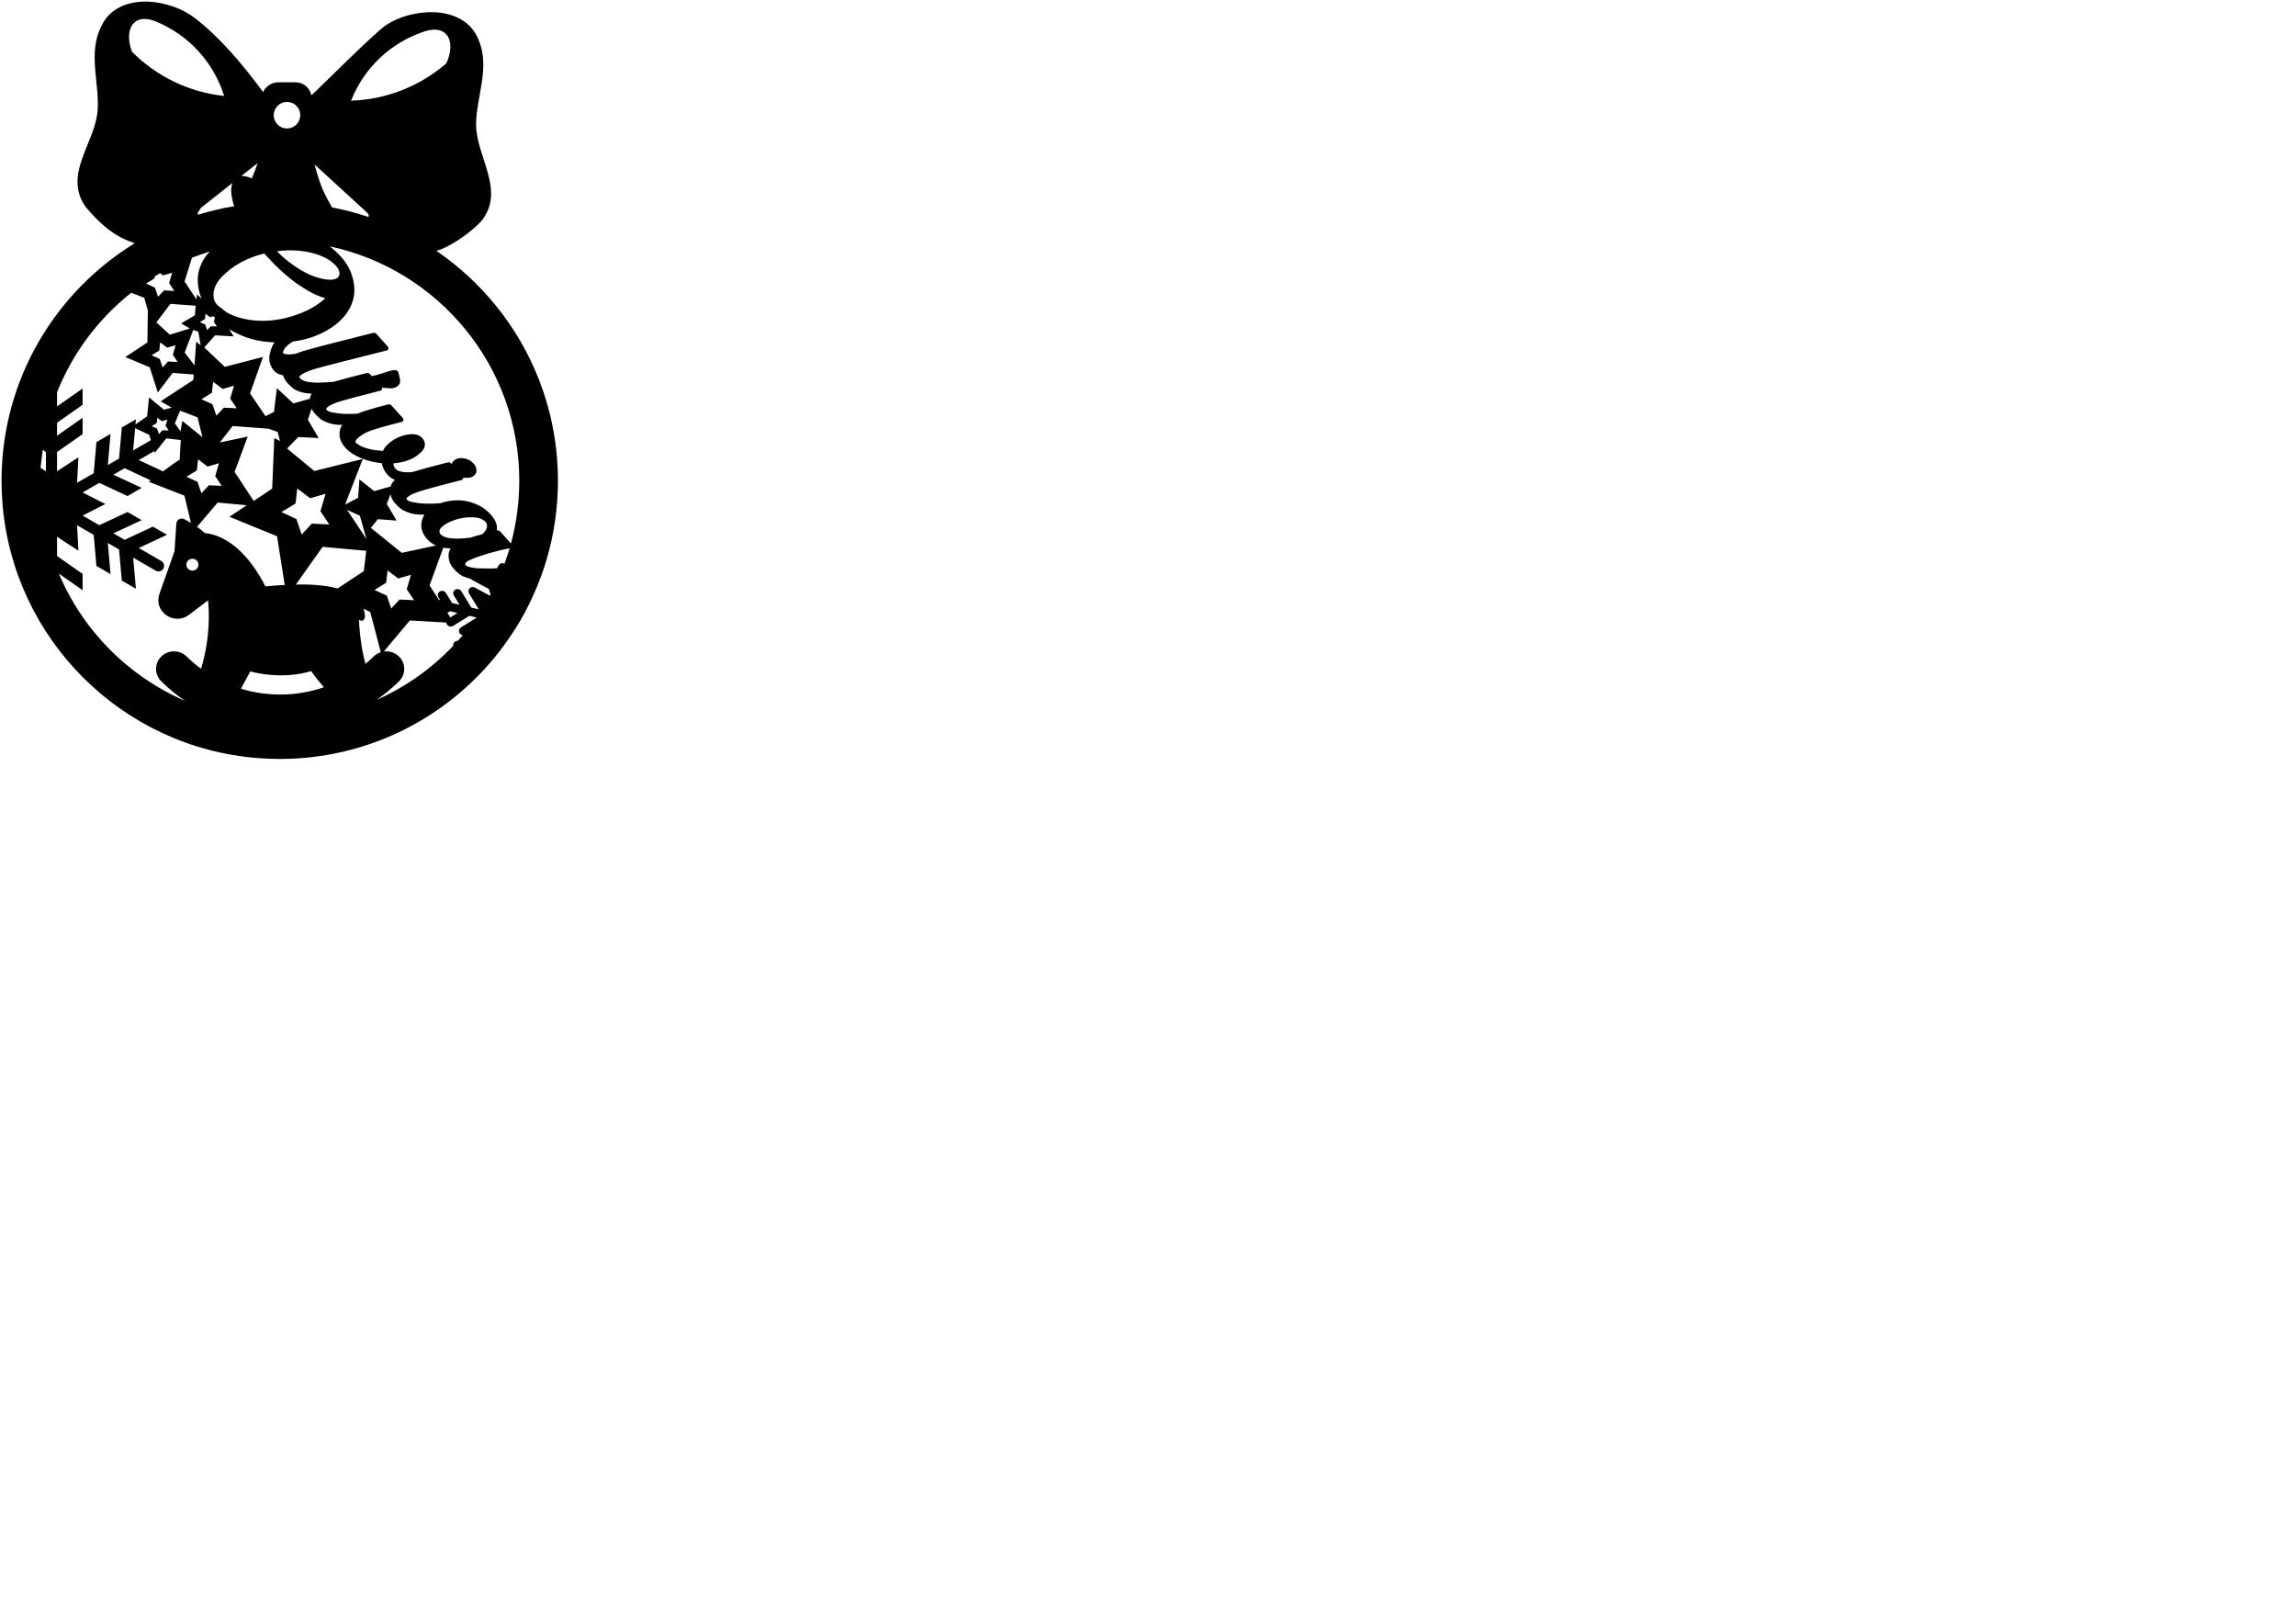 <?xml version="1.0" encoding="UTF-8" standalone="no"?>
<!DOCTYPE svg PUBLIC "-//W3C//DTD SVG 1.1//EN" "http://www.w3.org/Graphics/SVG/1.1/DTD/svg11.dtd">
<svg width="100%" height="100%" viewBox="0 0 1123 794" version="1.1" xmlns="http://www.w3.org/2000/svg" xmlns:xlink="http://www.w3.org/1999/xlink" xml:space="preserve" xmlns:serif="http://www.serif.com/" style="fill-rule:evenodd;clip-rule:evenodd;stroke-linejoin:round;stroke-miterlimit:2;">
    <path d="M0.763,233.654C1.257,185.132 27.188,142.701 65.84,118.992C65.398,118.817 65.044,118.669 64.75,118.492L64.722,118.492C55.281,115.374 48.341,108.758 41.958,101.287C30.577,85.318 46.666,69.791 47.751,53.967C48.723,40.557 42.782,25.706 49.694,12.56C53.84,3.853 62.664,0.531 72.427,0.768C81.014,1.208 89.338,4.267 95.161,8.707C107.57,18.236 119.159,31.999 128.776,45.146C128.776,44.116 130.394,42.292 132.157,41.293C133.276,40.617 134.598,40.263 136.01,40.263L144.597,40.263C146.422,40.263 148.067,40.88 149.422,41.91C150.863,43.057 151.891,44.704 152.273,46.587C152.802,46.587 182.859,16.178 188.975,12.177C195.124,8.148 203.623,5.737 212.21,5.942C221.975,6.413 230.502,10.413 234.032,19.412C239.942,32.998 232.913,47.381 232.854,60.821C232.825,76.702 247.707,93.348 235.179,108.435C229.972,113.729 222.856,118.846 215.857,121.903L215.797,121.903C215.417,122.021 214.603,122.283 213.44,122.66C235.706,137.872 253.229,159.522 263.318,184.913L263.635,185.717C269.445,200.605 272.705,216.771 272.875,233.676L272.882,235.085L272.88,235.812L272.866,237.183L272.848,238.157L272.816,239.357L272.777,240.461C272.271,253.525 269.932,266.101 265.999,277.951C265.659,278.997 265.294,280.017 264.925,281.008L264.5,282.186C263.205,285.714 261.764,289.155 260.177,292.537C259.764,293.448 259.353,294.331 258.911,295.213C258.206,296.654 257.441,298.096 256.707,299.508C256.647,299.565 256.619,299.654 256.588,299.713C255.177,302.329 253.677,304.919 252.09,307.419C251.717,307.987 251.375,308.559 250.98,309.103L250.882,309.252C250.472,309.92 250.043,310.551 249.594,311.192L249.354,311.546L249.354,311.565C249.088,312.005 248.794,312.416 248.472,312.829C245.795,316.713 242.913,320.415 239.854,323.976C215.151,352.578 178.758,370.759 138.144,371.142L136.819,371.148C133.222,371.148 129.657,371.008 126.124,370.733C59.482,365.554 6.326,312.384 1.167,245.731C0.895,242.217 0.756,238.667 0.756,235.085L0.763,233.654ZM28.751,280.397C40.488,308.332 62.752,330.776 90.57,342.754C86.43,339.961 82.52,336.774 78.888,333.213C75.47,329.86 75.47,324.406 78.888,321.053C82.307,317.7 87.87,317.7 91.289,321.053C93.511,323.232 95.866,325.23 98.335,327.046C102.763,312.408 102.398,299.836 101.771,293.577L92.474,300.653C89.142,303.191 84.772,303.273 81.343,300.862C77.913,298.45 76.589,294.365 77.972,290.454L85.343,269.604L86.265,255.979C86.324,255.115 86.821,254.338 87.589,253.91C88.356,253.482 89.292,253.461 90.078,253.854C90.199,253.915 91.551,254.595 93.379,255.698L90.219,242.394L72.795,235.617L73.743,234.921L60.959,228.962L55.458,232.149L69.292,238.586L62.38,242.58L48.557,236.132L40.419,240.826L51.529,246.478L40.419,252.14L48.557,256.834L62.38,250.385L69.292,254.369L55.458,260.817L60.959,263.993L74.793,257.544L81.694,261.528L67.871,267.976L78.895,274.349C80.197,275.092 80.639,276.761 79.885,278.064C79.131,279.377 77.474,279.818 76.16,279.065L65.136,272.702L66.471,287.903L59.571,283.92L58.236,268.719L52.734,265.532L54.059,280.733L47.158,276.75L45.834,261.549L37.695,256.856L38.352,269.3L27.898,262.507L27.898,271.906L40.397,280.658L40.397,288.624L28.794,280.5L28.751,280.397ZM233.012,301.959C231.873,301.683 230.731,301.431 229.591,301.155C226.915,302.799 224.267,304.448 221.621,306.066C220.62,306.683 219.327,306.417 218.65,305.447C218.445,305.153 218.326,304.8 218.297,304.448L200.475,303.418L187.72,318.623C190.354,318.261 193.125,319.071 195.146,321.053C196.802,322.677 197.715,324.836 197.714,327.133C197.714,329.43 196.802,331.589 195.146,333.213C191.721,336.571 188.049,339.597 184.169,342.273C198.375,335.983 211.1,326.95 221.671,315.847C221.653,315.726 221.646,315.602 221.65,315.475C221.681,314.328 222.62,313.389 223.767,313.36L223.978,313.353C224.787,312.453 225.583,311.54 226.362,310.616C224.439,310.455 223.754,307.872 225.474,306.802C227.928,305.293 230.355,303.762 232.807,302.252L233.012,301.959ZM152.231,328.2C153.857,330.702 156.365,333.727 158.432,336.092C151.639,338.426 144.423,339.645 137.018,339.645C130.424,339.645 123.98,338.678 117.851,336.819L122.432,328.338C127.245,329.627 139.269,332.015 152.231,328.2ZM177.773,297.679C179.293,301.583 178.384,304.766 175.569,303.113C175.843,310.356 177.192,319.266 178.76,324.648C180.13,323.509 181.461,322.312 182.746,321.053C183.762,320.056 184.968,319.356 186.251,318.952L181.093,299.3L177.773,297.679ZM223.767,299.771C222.62,300.476 221.444,301.212 220.268,301.948L218.827,299.713C219.267,299.448 219.709,299.183 220.151,298.889C221.356,299.183 222.561,299.477 223.767,299.771ZM210.092,286.304L214.679,293.332C214.886,293.39 215.092,293.448 215.297,293.478C215.003,293.008 214.709,292.537 214.444,292.068C213.827,291.067 214.15,289.772 215.209,289.213C216.208,288.655 217.503,289.009 218.12,289.979C219.121,291.624 220.12,293.244 221.091,294.862C222.326,295.154 223.533,295.448 224.738,295.744C223.798,294.214 222.885,292.712 221.975,291.213C221.356,290.183 221.681,288.89 222.737,288.331C223.738,287.802 225.032,288.125 225.65,289.124C227.268,291.772 228.915,294.449 230.531,297.123C231.737,297.39 232.973,297.682 234.178,297.978C233.583,297.008 232.987,296.037 232.392,295.067L231.201,293.125C230.605,292.155 230.01,291.184 229.414,290.214C228.325,288.419 230.296,286.304 232.178,287.303C232.847,287.663 233.514,288.023 234.18,288.383L238.176,290.544C238.654,290.802 239.133,291.061 239.613,291.319C239.716,291.13 239.819,290.941 239.922,290.753C239.654,289.848 239.386,288.951 239.12,288.037C236.355,286.567 233.619,285.068 230.856,283.596C230.588,283.455 230.36,283.258 230.18,283.027C229.707,282.931 229.264,282.818 228.85,282.689C227.131,282.154 225.816,281.558 224.901,280.913C223.995,280.276 223.021,279.379 221.983,278.22C220.425,276.479 219.57,274.569 219.404,272.497C219.272,270.843 219.604,269.413 220.391,268.202C219.124,268.17 217.937,268.051 216.828,267.845L210.092,286.304ZM202.504,293.509L195.447,293.184L191.358,297.567L189.212,291.301L183.182,288.507L188.858,285.008L189.565,278.948L194.77,282.891L201.006,281.098L198.946,288.154L202.504,293.509ZM144.712,285.874L145.927,285.831C153.666,285.755 159.844,286.382 165.152,287.752L177.948,279.302L179.124,269.362L157.803,267.421L144.712,285.874ZM96.372,257.636C97.666,258.539 98.998,259.563 100.194,260.664C108.144,261.53 115.866,266.542 122.586,275.216C126.172,279.845 128.6,284.364 129.777,286.756C132.882,286.467 135.79,286.245 138.527,286.09L139.258,286.065L135.51,262.245L112.218,252.716L120.717,247.071L106.454,245.776L96.372,257.636ZM94.108,273.251C95.738,273.251 97.061,274.548 97.061,276.146C97.061,277.744 95.738,279.041 94.108,279.041C92.479,279.041 91.156,277.744 91.156,276.146C91.156,274.548 92.479,273.251 94.108,273.251ZM233.174,277.886C233.76,277.946 240.461,278.027 240.461,278.027C241.331,277.989 242.235,277.935 243.171,277.864C243.42,277.404 243.667,276.943 243.912,276.479C244.491,275.437 245.727,275.106 246.747,275.686C247.664,273.206 248.5,270.687 249.251,268.13C240.476,269.735 227.781,273.902 227.83,275.287C227.839,275.567 227.506,275.676 227.501,275.88C227.496,276.081 227.612,276.271 227.794,276.475C228.011,276.717 228.4,276.911 228.936,277.098C229.912,277.438 231.325,277.697 233.174,277.886ZM190.969,241.688L189.181,246.452L193.977,254.57L184.8,253.892L181.418,258.158L196.505,270.363L213.245,266.761C211.565,266.019 210.143,264.995 208.978,263.694C206.941,261.418 205.982,259.036 206.063,256.562C206.12,254.833 206.638,253.207 207.625,251.686C207.399,251.689 207.177,251.691 206.96,251.691C204.264,251.694 202.047,251.399 200.309,250.821C198.549,250.235 197.216,249.615 196.305,248.973C195.4,248.336 194.403,247.414 193.318,246.203C192.087,244.827 191.305,243.321 190.969,241.688ZM161.264,120.478C163.321,122.059 165.24,123.844 167.022,125.834C168.186,127.134 169.24,128.598 170.183,130.225C171.128,131.856 171.898,133.742 172.491,135.885C173.085,138.03 173.365,140.196 173.332,142.382C173.299,144.585 172.772,146.896 171.742,149.314C170.719,151.716 169.19,153.964 167.15,156.055C164.448,158.825 161.075,161.172 157.028,163.092C152.998,165.003 148.621,166.283 143.896,166.932C143.667,166.963 143.438,166.993 143.207,167.023C142.769,167.298 142.368,167.566 142.002,167.826C139.997,169.253 138.8,170.639 138.485,172.045C138.425,172.312 138.417,172.534 138.519,172.707C138.624,172.882 138.827,172.984 139.095,173.064C140.344,173.434 142.246,173.376 144.801,172.937C145.837,172.496 147.009,172.075 148.319,171.673C152.112,170.508 163.49,167.552 182.436,162.809C183.083,162.621 183.675,162.786 184.192,163.363C184.192,163.363 189.639,169.447 189.639,169.447C189.932,169.775 190.025,170.145 189.93,170.556C189.811,171.073 189.513,171.306 189.189,171.38C169.779,176.223 158.118,179.215 154.207,180.359C150.447,181.459 147.961,182.584 146.778,183.797C146.582,183.997 146.455,184.186 146.449,184.39C146.444,184.591 146.56,184.78 146.742,184.984C147.703,186.058 149.424,186.683 151.87,186.95C154.457,187.232 158.213,187.149 163.137,186.711C166.305,185.779 173.459,183.908 179.38,182.416C179.388,182.414 179.395,182.412 179.403,182.411C179.982,182.286 180.546,182.463 181.057,183.034L181.85,183.92C187.037,183.125 194.035,179.104 194.817,182.078C195.239,183.682 195.551,184.52 195.691,185.81C195.843,187.216 195.307,188.318 194.067,189.109C192.941,189.827 191.545,190.08 189.872,189.829C189.2,189.728 188.025,189.694 186.795,189.614C186.849,189.787 186.86,189.964 186.833,190.145C186.77,190.571 186.541,190.86 186.151,191.019C186.122,191.031 186.092,191.041 186.061,191.049C176.557,193.426 167.834,195.746 165.114,196.693C162.519,197.597 160.766,198.48 159.879,199.39C159.683,199.59 159.556,199.779 159.551,199.983C159.545,200.184 159.661,200.373 159.844,200.577C160.08,200.841 160.492,201.059 161.06,201.267C162.073,201.638 163.531,201.929 165.431,202.151C168.102,202.463 171.237,202.511 174.835,202.299C174.861,202.287 174.888,202.275 174.915,202.264C177.404,201.18 182.401,199.674 189.908,197.754C189.917,197.751 189.925,197.75 189.933,197.748C190.513,197.623 191.076,197.8 191.587,198.371C191.587,198.371 196.966,204.379 196.966,204.379C197.252,204.698 197.348,205.045 197.295,205.406C197.233,205.832 197.003,206.121 196.613,206.28C196.584,206.292 196.555,206.302 196.525,206.309C188.274,208.386 182.896,209.931 180.392,210.951C177.968,211.938 175.998,213.201 174.489,214.749C174.177,215.068 173.976,215.409 173.902,215.781C173.851,216.031 173.866,216.24 174.006,216.396C175.033,217.543 176.805,218.468 179.298,219.215C181.755,219.951 184.437,220.372 187.342,220.478C187.752,219.499 188.295,218.667 188.965,217.979C191.596,215.282 194.735,213.526 198.382,212.709C202.209,211.853 204.921,212.424 206.55,214.244C207.392,215.184 207.812,216.243 207.824,217.414C207.836,218.579 207.312,219.749 206.194,220.895C202.932,224.24 198.369,226.143 192.49,226.565C192.344,227.489 192.685,228.383 193.469,229.259C194.074,229.935 195.019,230.389 196.282,230.661C197.644,230.955 199.357,231.028 201.418,230.892C204.599,229.925 212.528,227.768 219.106,226.111C219.113,226.109 219.121,226.107 219.128,226.106C219.708,225.981 220.271,226.158 220.782,226.729L220.971,226.94C221.155,226.086 221.678,225.381 222.544,224.829C223.671,224.111 225.067,223.858 226.739,224.109C228.357,224.352 229.767,224.995 230.969,226.034C232.224,227.118 232.901,228.317 233.041,229.606C233.194,231.013 232.658,232.115 231.418,232.905C230.292,233.623 228.896,233.877 227.223,233.625C226.999,233.592 226.779,233.55 226.562,233.501C226.577,233.612 226.575,233.726 226.558,233.84C226.496,234.266 226.266,234.555 225.876,234.714C225.847,234.726 225.817,234.736 225.787,234.744C216.282,237.121 207.12,239.627 204.4,240.574C201.805,241.477 200.052,242.36 199.165,243.27C198.969,243.471 198.842,243.659 198.837,243.863C198.831,244.064 198.947,244.254 199.13,244.458C199.366,244.722 199.778,244.939 200.346,245.147C201.359,245.518 202.817,245.809 204.717,246.031C207.684,246.378 211.221,246.399 215.33,246.099L215.345,246.094L215.345,246.098L215.35,246.097L215.349,246.092C217.904,245.217 220.608,244.735 223.464,244.647C226.337,244.558 229.29,245.112 232.322,246.314C235.362,247.519 237.937,249.301 240.048,251.66C242.482,254.378 243.43,256.966 242.982,259.397L243.067,259.374C243.646,259.249 244.209,259.426 244.72,259.997L249.911,265.795C252.567,256.007 253.984,245.71 253.984,235.085C253.984,178.8 214.21,131.732 161.264,120.478ZM169.743,249.334L176.007,252.188L179.241,263.569L169.743,249.334ZM235.843,261.252C233.525,261.842 231.59,262.406 230.037,262.946C225.303,263.536 221.627,263.561 219.012,262.999C217.393,262.651 216.202,262.087 215.462,261.26C215.084,260.839 214.92,260.33 214.958,259.739C215,259.104 215.31,258.514 215.856,257.954C217.253,256.521 219.403,255.319 222.289,254.32C225.216,253.307 228.194,252.857 231.222,252.971C234.11,253.079 236.222,253.823 237.528,255.281C238.195,256.027 238.378,256.938 238.109,258.009C237.818,259.163 237.053,260.236 235.844,261.251L235.843,261.252ZM137.657,250.424L144.568,246.216L145.391,238.864L151.685,243.658L159.242,241.481L156.745,250.011L161.037,256.48L152.508,256.069L147.568,261.394L144.979,253.804L137.657,250.424ZM152.387,199.891L150.596,205.25L155.861,214.22L145.892,213.72L140.422,219.337L153.743,230.337L177.446,224.453L168.771,246.775L175.154,243.424L175.802,234.426L183.007,240.159L191.038,237.928C191.324,236.919 191.85,236.025 192.611,235.245C192.78,235.072 192.963,234.9 193.161,234.731C191.744,234.124 190.536,233.26 189.535,232.142C188.026,230.456 187.09,228.577 186.723,226.509C183.15,226.177 179.788,225.358 176.636,224.053C173.286,222.665 170.725,220.968 168.943,218.977C167.1,216.918 166.15,214.784 166.061,212.59C165.984,210.728 166.436,209.136 167.405,207.81C164.83,207.793 162.703,207.499 161.023,206.94C159.263,206.355 157.93,205.734 157.019,205.092C156.113,204.455 155.117,203.533 154.032,202.322C153.343,201.553 152.795,200.742 152.387,199.891ZM136.951,215.603L134.158,214.25L133.128,238.953L124.099,244.982L114.747,230.777L121.159,213.484L107.513,216.397L113.805,208.336L131.216,209.631L135.804,211.22L136.951,215.603ZM108.423,237.6L102.159,237.308L98.513,241.218L96.601,235.629L91.221,233.158L96.278,230.041L96.897,224.63L101.543,228.16L107.101,226.542L105.276,232.835L108.423,237.6ZM27.866,191.94L27.866,191.939C35.519,172.65 48.152,155.866 64.177,143.178L70.546,145.608L72.309,151.812L72.104,167.459L61.28,174.605L73.22,179.604L77.192,191.927L84.455,182.341L94.748,183.163L94.574,185.811L78.604,196.25L83.984,199.367L80.191,200.339L72.897,194.369L71.956,203.573L66.25,207.577L66.471,205.063L59.571,209.046L58.236,224.247L52.734,227.423L54.059,212.222L47.158,216.205L45.834,231.406L37.695,236.1L38.352,223.655L27.898,230.448L27.898,221.06L40.397,212.308L40.397,204.331L27.898,213.083L27.898,206.731L40.397,197.979L40.397,190.013L27.898,198.754L27.898,191.859C27.888,191.886 27.877,191.913 27.866,191.94ZM79.742,230.517L67.871,224.979L75.44,220.61L75.691,221.425L81.367,214.368L88.425,215.19L87.866,224.809L84.955,226.69L79.742,230.517ZM20.912,219.942L20.907,219.979L22.451,221.06L22.451,230.448L19.829,228.744C19.884,228.366 20.271,224.663 20.907,219.979L20.855,219.942L20.912,219.942ZM19.829,228.744C19.826,228.765 19.824,228.776 19.823,228.776C19.822,228.775 19.822,228.764 19.823,228.74L19.829,228.744ZM65.136,220.264L73.789,215.262L72.986,212.661L66.093,209.374L65.136,220.264ZM96.601,204.074L99.043,213.808L89.278,205.925L89.132,206.044L88.308,210.955L85.514,207.014L88.102,200.839L96.601,204.074ZM82.514,210.544L79.486,210.398L77.72,212.279L76.81,209.574L74.192,208.398L76.662,206.868L76.956,204.28L79.19,205.955L81.867,205.193L80.985,208.221L82.514,210.544ZM112.091,160.97L114.276,164.488L105.19,163.989L99.925,169.899L109.924,179.399L128.628,174.545L122.306,192.398L129.863,203.515L134.01,201.427L135.422,189.809L143.481,197.28L151.554,195.013C151.674,194.083 151.972,193.239 152.446,192.479C150.533,192.427 148.906,192.206 147.564,191.824C145.842,191.334 144.525,190.758 143.605,190.111C142.702,189.475 141.659,188.503 140.483,187.189C139.485,186.074 138.807,184.847 138.446,183.511C138.004,183.446 137.593,183.357 137.214,183.244C135.303,182.678 133.813,181.414 132.759,179.433C131.721,177.482 131.448,175.397 131.946,173.175C132.332,171.454 132.767,170.097 133.245,169.101C133.496,168.579 133.847,168.022 134.302,167.432L134.302,167.431C132.771,167.381 131.237,167.27 129.702,167.096C124.929,166.558 120.256,165.177 115.683,162.952C114.441,162.348 113.243,161.687 112.091,160.97ZM115.777,199.663L109.482,199.367L105.835,203.281L103.923,197.691L98.543,195.22L103.629,192.104L104.248,186.693L108.894,190.222L114.453,188.605L112.601,194.897L115.777,199.663ZM77.897,171.429L78.337,167.43L81.778,170.016L85.896,168.84L84.543,173.488L86.866,177.018L82.22,176.782L79.544,179.693L78.132,175.546L74.133,173.723L77.897,171.429ZM94.514,161.341L96.985,162.165L98.159,168.871L95.955,167.105L95.131,178.694L90.337,172.399L94.514,161.341ZM83.074,163.666L76.485,157.665L83.337,148.607L95.69,149.489L95.338,154.195L88.573,158.167L92.865,160.636L83.074,163.666ZM104.385,154.649L102.778,155.108L100.544,153.43L100.248,156.018L97.779,157.519L100.396,158.724L101.308,161.429L103.07,159.548L106.1,159.665L104.571,157.371L105.138,155.428C104.884,155.172 104.633,154.912 104.385,154.649ZM110.833,152.742L106.426,149.298C106.31,149.176 106.197,149.052 106.085,148.928C104.668,147.345 104.168,145.286 104.538,142.762C104.924,140.141 106.286,137.651 108.601,135.278C113.96,129.784 120.862,126.016 129.3,123.962C129.3,123.962 130.26,125.034 130.26,125.034C135.52,130.909 140.77,135.642 146.008,139.236C150.806,142.529 155.176,144.73 159.111,145.849C155.946,148.771 152.041,151.165 147.4,153.034C142.309,155.085 137.194,156.322 132.055,156.741C126.932,157.159 121.97,156.695 117.169,155.347C114.796,154.681 112.683,153.813 110.833,152.742ZM102.65,122.989C99.676,123.895 96.752,124.917 93.883,126.049L90.279,137.638L96.043,146.373L96.424,144.019L98.617,146.094C98.138,144.972 97.755,143.836 97.467,142.685C96.476,138.728 96.481,135.089 97.465,131.768C98.45,128.45 100.156,125.546 102.584,123.056L102.65,122.989ZM75.653,135.155C76.528,134.618 77.411,134.092 78.301,133.577L79.749,134.667L84.19,133.374L82.72,138.431L85.251,142.255L80.22,142.02L77.309,145.137L75.78,140.668L71.456,138.668L75.543,136.168L75.653,135.155ZM164.506,130.18C165.285,131.05 165.781,132.034 165.991,133.135C166.18,134.126 165.928,134.98 165.23,135.695C164.398,136.547 162.953,136.868 160.927,136.779C158.712,136.681 156.208,136.118 153.413,135.1C150.587,134.07 147.475,132.401 144.072,130.096C141,128.016 138.119,125.604 135.428,122.862C141.226,122.11 146.738,122.336 151.963,123.545C157.494,124.824 161.681,127.025 164.506,130.18L164.506,130.18ZM180.189,106.092C174.413,104.148 168.461,102.581 162.366,101.421C161.639,100.11 160.883,98.715 160.126,97.318C160.038,97.141 159.95,96.995 159.89,96.847C157.125,91.759 155.303,86.083 153.862,80.436L179.889,104.287L180.419,105.288C180.419,105.288 180.253,105.564 180.189,106.092ZM113.725,89.453L98.278,101.641L96.631,104.2L96.893,104.984C102.629,103.223 108.527,101.832 114.559,100.837C114.176,99.736 113.869,98.672 113.638,97.646C112.862,94.201 112.913,91.474 113.725,89.453ZM118.025,86.06C118.735,86.013 119.526,86.088 120.399,86.293C121.474,86.545 122.401,86.868 123.183,87.256C124.237,84.803 125.165,82.286 126.011,79.759L118.025,86.06ZM135.95,51.587C137.215,50.409 138.892,49.792 140.627,49.852C142.334,49.909 143.98,50.645 145.127,51.938C146.303,53.174 146.951,54.849 146.862,56.556C146.803,58.291 146.038,59.908 144.803,61.086C143.509,62.26 141.863,62.879 140.128,62.819C138.421,62.762 136.775,62.026 135.628,60.733C134.452,59.497 133.804,57.82 133.864,56.115C133.952,54.35 134.717,52.763 135.95,51.587ZM207.857,15.296C218.916,11.766 223.15,20.353 218.297,30.998C205.298,42.235 188.889,48.674 171.713,49.233C178.065,33.087 191.329,20.618 207.857,15.296ZM64.545,25.293C60.458,14.325 65.338,6.09 76.074,10.442C92.16,16.971 104.454,30.352 109.63,46.91C92.543,45.117 76.633,37.47 64.545,25.293Z"/>
</svg>
